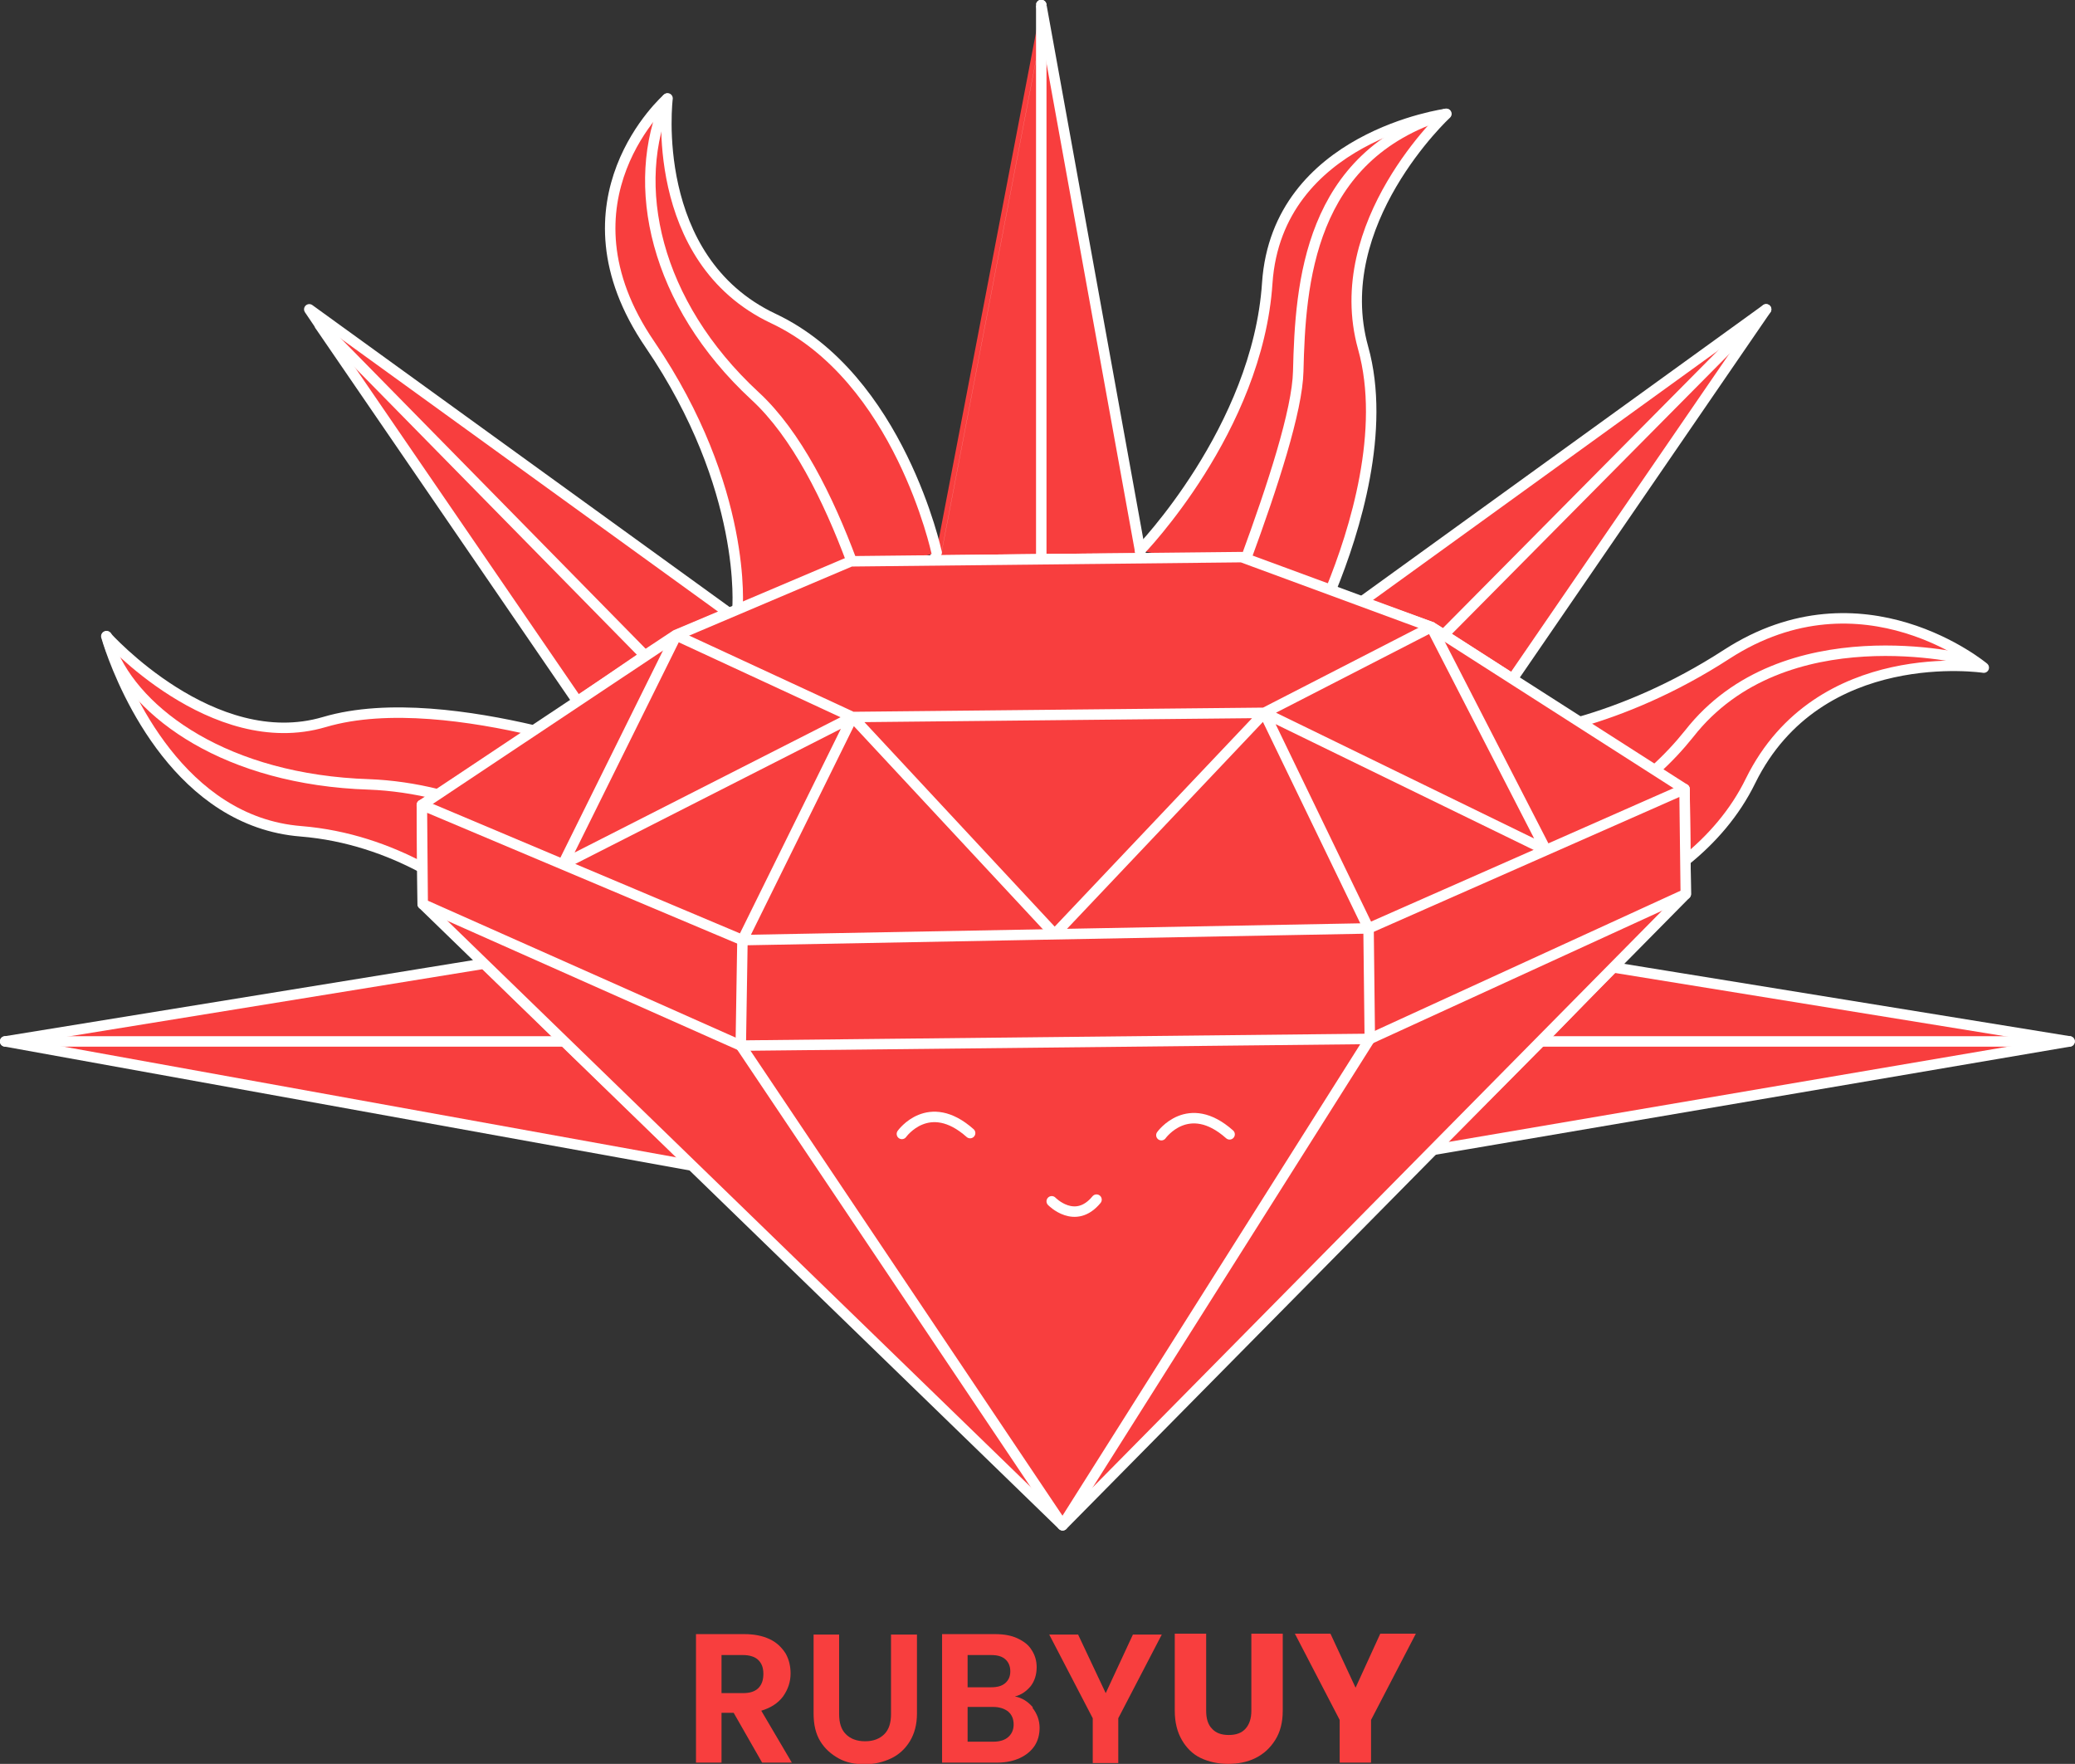 <?xml version="1.0" encoding="UTF-8"?>
<svg id="Layer_2" data-name="Layer 2" xmlns="http://www.w3.org/2000/svg" viewBox="0 0 49.58 42.14">
  <rect x="0" y="0" width="49.58" height="42.14" fill="#333333" stroke="none"/>
  <defs>
    <style>
      .cls-1 {
        fill-rule: evenodd;
      }

      .cls-1, .cls-2 {
        fill: #f83e3e;
        stroke: #FFF;
        stroke-linecap: round;
        stroke-linejoin: round;
        stroke-width: .25px;
      }

      .cls-4 {
        fill: none;
      }

      .cls-3 {
        fill: #f83e3e;
      }
    </style>
  </defs>
  <g id="Layer_1-2" data-name="Layer 1">
    <g>
      <g>
        <path class="cls-3" d="m18.21,42.11l-.68-1.19h-.29v1.19h-.61v-3.07h1.15c.24,0,.44.04.61.12.17.08.29.2.38.34.08.14.12.3.12.48,0,.2-.06.38-.18.55-.12.16-.29.27-.52.34l.73,1.24h-.71Zm-.97-1.66h.51c.17,0,.29-.04.37-.12s.12-.19.12-.34-.04-.25-.12-.33-.21-.12-.37-.12h-.51v.9Z"/>
        <path class="cls-3" d="m20.05,39.05v1.9c0,.21.05.37.16.48.11.11.26.17.46.17s.35-.06.46-.17c.11-.11.16-.27.16-.48v-1.9h.62v1.89c0,.26-.06.48-.17.66-.11.18-.26.32-.45.41s-.4.14-.63.14-.44-.04-.62-.14-.33-.23-.44-.41c-.11-.18-.16-.4-.16-.66v-1.89h.61Z"/>
        <path class="cls-3" d="m24.67,40.8c.11.14.17.3.17.48,0,.16-.04.31-.12.43s-.2.22-.35.29c-.15.07-.33.11-.54.11h-1.32v-3.07h1.26c.21,0,.39.03.54.1s.27.16.34.28c.08.12.12.26.12.41,0,.18-.05.33-.14.45-.1.12-.22.21-.38.25.17.03.31.12.43.26Zm-1.55-.49h.56c.15,0,.26-.03.34-.1s.12-.16.12-.28-.04-.22-.12-.29-.19-.1-.34-.1h-.56v.77Zm.97,1.19c.08-.07.13-.17.13-.3s-.04-.23-.13-.31c-.09-.07-.21-.11-.36-.11h-.61v.83h.62c.15,0,.27-.04.35-.11Z"/>
        <path class="cls-3" d="m27.76,39.05l-1.04,2v1.07h-.61v-1.07l-1.04-2h.69l.66,1.4.65-1.4h.69Z"/>
        <path class="cls-3" d="m28.82,39.03v1.84c0,.18.04.33.14.43.09.1.22.15.4.15s.31-.05.4-.15.14-.24.14-.43v-1.84h.75v1.84c0,.28-.06.51-.18.7s-.27.33-.47.43-.42.14-.66.14-.46-.05-.65-.14c-.19-.09-.34-.24-.45-.43-.11-.19-.17-.42-.17-.7v-1.84h.75Z"/>
        <path class="cls-3" d="m33.83,39.03l-1.07,2.06v1.02h-.75v-1.02l-1.07-2.06h.85l.6,1.29.59-1.29h.84Z"/>
      </g>
      <g>
        <g>
          <polygon class="cls-1" points="17.41 14.64 16.15 15.17 15.41 15.66 13.8 16.76 7.64 7.77 7.64 7.76 7.39 7.39 17.41 14.64"/>
          <path class="cls-1" d="m27.26,13.34l-2.39.02-2.54.03.04-.19h0S24.88.12,24.88.12l2.36,13.03.03.19Z"/>
          <polygon class="cls-1" points="42.2 7.39 36.14 16.22 34.49 15.16 34.2 14.98 32.53 14.38 42.2 7.39"/>
          <polygon class="cls-1" points="16.56 27.85 .13 24.88 11.58 23.02 13.49 24.88 16.56 27.85"/>
          <polygon class="cls-1" points="49.45 24.88 34.25 27.47 36.82 24.88 38.54 23.11 49.45 24.88"/>
          <path class="cls-1" d="m10.09,20.73c-.81-.43-1.79-.78-2.9-.87-2.88-.23-4.2-3.35-4.55-4.35-.04-.11-.07-.21-.1-.31,0,0,2.54,2.84,5.21,2.05,1.52-.45,3.54-.14,5,.2"/>
          <path class="cls-1" d="m17.62,14.56s.26-2.88-2.09-6.33c-2.36-3.45.42-5.88.42-5.88,0,0-.48,3.84,2.53,5.26s3.9,5.59,3.9,5.59"/>
          <path class="cls-1" d="m31.8,14.09c.58-1.42,1.32-3.82.77-5.78-.83-2.98,1.99-5.59,1.99-5.59,0,0-4.04.54-4.28,4.04-.23,3.5-3.04,6.39-3.04,6.39"/>
          <path class="cls-1" d="m37.74,17.25c1.01-.29,2.24-.79,3.52-1.62,3.25-2.1,6.14.32,6.14.32,0,0-3.94-.6-5.57,2.7-.38.78-.94,1.41-1.56,1.91"/>
          <path class="cls-1 cls-4" d="m10.47,18.98c-.56-.14-1.12-.22-1.65-.24-3.4-.11-5.56-1.69-6.17-3.23-.04-.11-.07-.21-.1-.31"/>
          <path class="cls-1 cls-4" d="m20.35,13.41c-.56-1.5-1.32-3.04-2.31-3.95-2.4-2.22-3.01-5.06-2.1-7.1"/>
          <path class="cls-1 cls-4" d="m29.77,13.35c.64-1.74,1.23-3.55,1.25-4.48.05-2.1.25-5.15,3.53-6.15"/>
          <path class="cls-1 cls-4" d="m39.54,18.4c.31-.28.58-.57.82-.87,2.26-2.89,6.67-1.77,6.67-1.77"/>
          <line class="cls-2" x1="49.45" y1="24.88" x2="36.81" y2="24.88"/>
          <line class="cls-2" x1="13.49" y1="24.88" x2=".12" y2="24.88"/>
          <polyline class="cls-1" points="7.64 7.76 7.65 7.76 15.42 15.67"/>
          <line class="cls-2" x1="24.88" y1="13.36" x2="24.88" y2=".12"/>
          <line class="cls-2" x1="42.2" y1="7.39" x2="34.49" y2="15.17"/>
        </g>
        <g>
          <polyline class="cls-2" points="29.67 13.31 34.2 14.98 40.25 18.85 40.28 21.36 25.39 36.44 10.1 21.6 10.08 19.23 16.16 15.18 20.33 13.41 29.67 13.31"/>
          <polyline class="cls-2" points="20.37 17.13 25.2 22.32 30.21 17.03 36.94 20.31 34.2 14.98 30.21 17.03 20.37 17.13 16.16 15.18 13.45 20.65 20.37 17.13 17.74 22.46 17.7 24.98 25.39 36.44 32.73 24.82 32.7 22.18 30.21 17.03"/>
          <path class="cls-2" d="m21.55,27.09s.64-.9,1.63-.02"/>
          <path class="cls-2" d="m27.75,27.12s.64-.9,1.63-.02"/>
          <path class="cls-2" d="m25.13,28.7s.56.58,1.07-.04"/>
          <polygon class="cls-2" points="10.1 21.6 17.7 24.98 32.73 24.82 40.28 21.36 40.25 18.85 32.7 22.18 17.74 22.46 10.08 19.23 10.1 21.6"/>
          <line class="cls-2" x1="17.74" y1="22.46" x2="17.7" y2="24.98"/>
          <line class="cls-2" x1="32.73" y1="24.82" x2="32.7" y2="22.18"/>
        </g>
      </g>
    </g>
  </g>
</svg>
